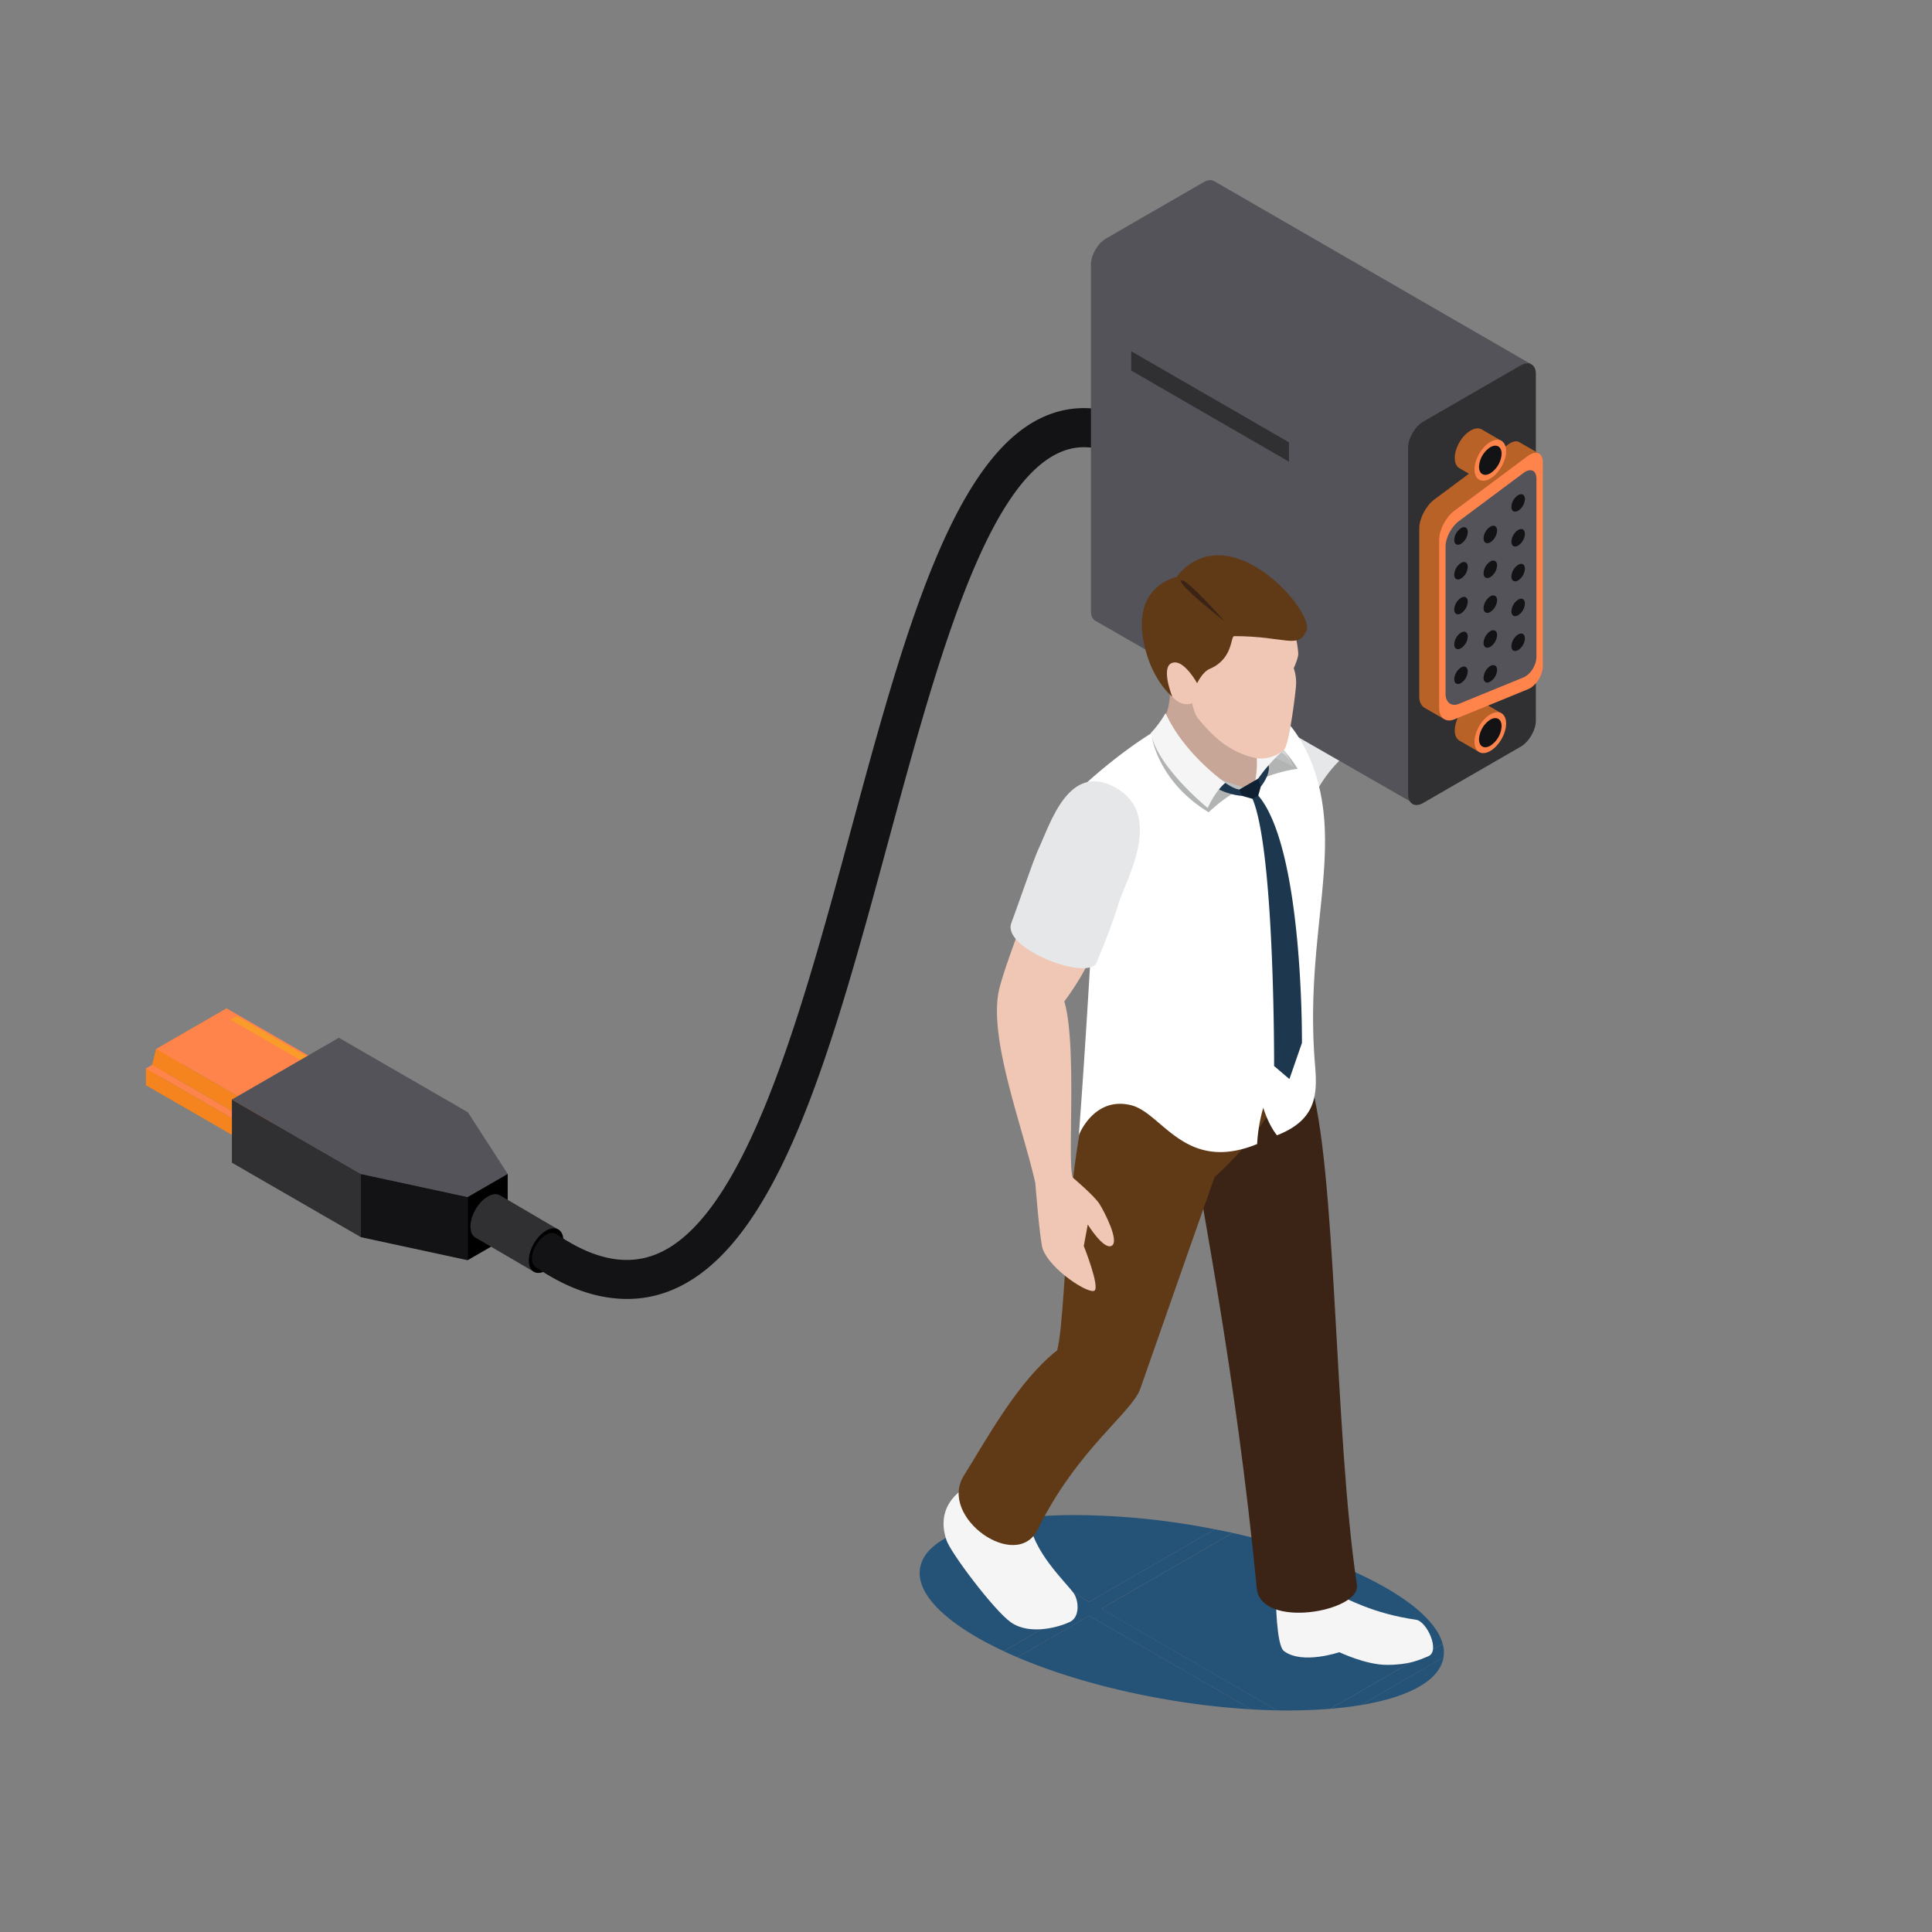 <svg id="Layer_1" data-name="Layer 1" xmlns="http://www.w3.org/2000/svg" viewBox="0 0 1080 1080"><rect x="0" y="0" width="1080" height="1080" fill="#808080" stroke="none"/><defs><style>.cls-1{fill:#f0c6b5;}.cls-2{fill:#e6e7e8;}.cls-3{fill:#f5841f;}.cls-4{fill:#ff844c;}.cls-5{fill:#f99c2a;}.cls-6{fill:#535359;}.cls-7{fill:#303033;}.cls-8{fill:#131315;}.cls-9{fill:#b96228;}.cls-10{fill:#255277;}.cls-11{fill:#f5f5f5;}.cls-12{fill:#3b2416;}.cls-13{fill:#603a17;}.cls-14{fill:#c7a597;}.cls-15{fill:#fff;}.cls-16{fill:#8b7269;}.cls-17{fill:#b2b3b3;}.cls-18{fill:#1d374e;}.cls-19{fill:#d1d3d4;}.cls-20{fill:#bcbec0;}.cls-21{fill:#0f2033;}</style></defs><path class="cls-1" d="M773.05,359.5A74.77,74.77,0,0,1,784,352.24c-7.28-19-6.49-62.05-8.54-68.14-1.52-2.46-17.17-11.16-18.77-14.44s-3.3-13.42-.46-14.34,6.13,4.91,8.43,5.68c2.73-7.48-8.29-31.72-4.11-33.66s35.15,16.81,35.5,25.94.9,24.12.9,24.12,20.94,43.26,23.91,62.78-4.7,33-8.45,37-23.88,16.55-23.88,16.55L773.05,359.5Z"/><path class="cls-2" d="M696.34,419.07c9.72,28.83,32.55,35.58,40.06,22.38,16.62-29.15,42.48-33.84,52.52-39.07,13.71-7.17-9.53-51.17-20-46.26-7.58,3.53-18.65,9.3-32,14.53-12.89,5-50.56,18.76-40.6,48.42"/><polygon class="cls-3" points="132.39 577.36 81.61 606.67 81.61 597.33 85.09 595.3 87.27 586.44 126.71 563.69 128.9 570.01 132.39 567.98 132.39 577.36 132.39 577.36"/><polygon class="cls-4" points="181 595.02 126.71 563.69 87.27 586.44 141.59 617.78 181 595.02 181 595.02"/><polygon class="cls-4" points="139.4 626.63 85.09 595.3 81.61 597.33 135.89 628.65 139.4 626.63 139.4 626.63"/><polygon class="cls-5" points="186.67 599.34 132.39 567.98 128.9 570.01 183.18 601.37 186.67 599.34 186.67 599.34"/><polygon class="cls-3" points="186.67 608.69 135.89 638 135.89 628.65 139.4 626.63 141.59 617.78 181 595.02 183.18 601.37 186.67 599.34 186.67 608.69 186.67 608.69"/><polygon class="cls-3" points="135.89 638 81.61 606.67 81.61 597.33 135.89 628.65 135.89 638 135.89 638"/><polygon class="cls-3" points="139.4 626.63 85.09 595.3 87.27 586.44 141.59 617.78 139.4 626.63 139.4 626.63"/><polygon class="cls-6" points="261.52 621.74 283.8 656.21 261.4 669.15 201.75 656.28 129.64 614.64 189.42 580.12 261.52 621.74 261.52 621.74"/><polygon class="cls-7" points="201.75 691.59 129.64 649.96 129.64 614.64 201.75 656.28 201.75 691.59 201.75 691.59"/><polygon class="cls-8" points="261.4 704.47 201.75 691.59 201.75 656.28 261.4 669.15 261.4 704.47 261.4 704.47"/><polygon points="283.8 691.52 261.4 704.47 261.4 669.15 283.8 656.21 283.8 691.52 283.8 691.52"/><path class="cls-7" d="M298.38,710.91l14.09-23.37-33-19.35h0c-1.77-1-4.17-.85-6.81.69-5.32,3.08-9.67,10.58-9.67,16.73,0,3,1,5.08,2.65,6.14l32.79,19.17Z"/><path d="M305.26,687.94c5.35-3.07,9.68-.57,9.68,5.58s-4.33,13.66-9.68,16.74-9.65.58-9.65-5.6,4.33-13.63,9.65-16.72Z"/><path class="cls-8" d="M350.67,726.12c-16.28,0-33-5.5-50.89-17.56-3.57-2.39-3-8.21.36-13.23s7.92-7.52,11.17-5.33c20.57,14,38.52,17.51,54.52,11.51,50.62-19.06,82-134.78,109.67-236.89C504.59,357.29,532,255.91,583.42,233c16.6-7.4,34.51-6.35,53.32,3.11a10.92,10.92,0,0,1-9.82,19.51c-12.8-6.48-24.15-7.34-34.61-2.67-41.9,18.71-69.26,119.72-95.74,217.37-31.85,117.57-61.93,228.62-123,251.62a64.67,64.67,0,0,1-22.85,4.18Z"/><path class="cls-6" d="M678.8,101.31c-1.52-.93-3.65-.83-6,.55l-54.51,31.46c-4.66,2.69-8.46,9.27-8.46,14.63V341.6c0,2.8,1,4.73,2.71,5.56L788.09,447.87l67.72-244.34-177-102.22Z"/><polygon class="cls-7" points="720.54 258.07 632.36 207.14 632.36 196.35 720.54 247.26 720.54 258.07 720.54 258.07"/><path class="cls-7" d="M850.12,204.23c4.65-2.69,8.44-.48,8.44,4.86V402.75c0,5.37-3.79,11.93-8.44,14.62l-54.54,31.48c-4.61,2.7-8.43.5-8.43-4.85V250.32c0-5.35,3.82-11.94,8.43-14.62l54.54-31.47Z"/><path class="cls-9" d="M826.77,420.38l13-21.39-11.46-6.66h0c-1.59-.91-3.8-.78-6.22.63-4.89,2.81-8.86,9.67-8.86,15.33,0,2.74.92,4.67,2.44,5.63l11.17,6.47Z"/><path class="cls-4" d="M833.08,399.35c4.91-2.82,8.86-.52,8.86,5.11s-4,12.52-8.86,15.34-8.82.51-8.82-5.12,4-12.51,8.82-15.33Z"/><path class="cls-8" d="M833.08,402.29c3.52-2,6.33-.38,6.33,3.65a13.88,13.88,0,0,1-6.33,10.93c-3.45,2-6.31.39-6.31-3.64a14,14,0,0,1,6.31-10.94Z"/><path class="cls-9" d="M860.5,253.62l-11.32-6.5c-1.5-.83-3.72-.43-6.18,1.39l-41.24,30.75c-4.6,3.43-8.38,10.61-8.38,16v94.21c0,2.9,1.14,5.07,2.86,6.13h0l11.25,6.52L811.13,392l31.87-13c4.6-1.88,8.36-7.79,8.36-13.17V279.16l9.14-25.54Z"/><path class="cls-4" d="M854.09,254.88c4.61-3.39,8.37-1.82,8.37,3.54V372.15c0,5.35-3.76,11.29-8.37,13.15l-41.24,16.88c-4.59,1.91-8.34-1-8.34-6.31V301.63c0-5.34,3.75-12.56,8.34-16l41.24-30.77Z"/><path class="cls-6" d="M851.54,264.45c4-3,7.33-1.62,7.33,3.08v99.65c0,4.68-3.29,9.89-7.33,11.54L815.4,393.51c-4,1.64-7.32-.85-7.32-5.54V305.4c0-4.71,3.28-11,7.32-14l36.14-26.95Z"/><path class="cls-8" d="M816.7,373.14c2.11-1.23,3.78-.24,3.78,2.17a8.29,8.29,0,0,1-3.78,6.54c-2.07,1.19-3.77.23-3.77-2.18a8.34,8.34,0,0,1,3.77-6.53Z"/><path class="cls-8" d="M816.7,353.65c2.11-1.23,3.78-.24,3.78,2.18a8.23,8.23,0,0,1-3.78,6.53c-2.07,1.22-3.77.25-3.77-2.17a8.37,8.37,0,0,1,3.77-6.54Z"/><path class="cls-8" d="M816.7,334.18c2.11-1.21,3.78-.23,3.78,2.18a8.29,8.29,0,0,1-3.78,6.53c-2.07,1.21-3.77.25-3.77-2.19a8.35,8.35,0,0,1,3.77-6.52Z"/><path class="cls-8" d="M816.7,314.7c2.11-1.2,3.78-.24,3.78,2.17a8.29,8.29,0,0,1-3.78,6.55c-2.07,1.22-3.77.22-3.77-2.18a8.39,8.39,0,0,1,3.77-6.54Z"/><path class="cls-8" d="M816.7,295.23c2.11-1.21,3.78-.24,3.78,2.18A8.31,8.31,0,0,1,816.7,304c-2.07,1.21-3.77.23-3.77-2.18a8.34,8.34,0,0,1,3.77-6.54Z"/><path class="cls-8" d="M848.67,354.66c2.09-1.19,3.76-.22,3.76,2.18a8.3,8.3,0,0,1-3.76,6.56c-2.09,1.2-3.78.24-3.78-2.18a8.35,8.35,0,0,1,3.78-6.56Z"/><path class="cls-8" d="M848.67,335.21c2.09-1.22,3.76-.23,3.76,2.17a8.29,8.29,0,0,1-3.76,6.53c-2.09,1.22-3.78.24-3.78-2.17a8.3,8.3,0,0,1,3.78-6.53Z"/><path class="cls-8" d="M848.67,315.74c2.09-1.23,3.76-.25,3.76,2.17a8.32,8.32,0,0,1-3.76,6.54c-2.09,1.19-3.78.22-3.78-2.18a8.28,8.28,0,0,1,3.78-6.53Z"/><path class="cls-8" d="M848.67,296.25c2.09-1.2,3.76-.23,3.76,2.18a8.29,8.29,0,0,1-3.76,6.53c-2.09,1.23-3.78.25-3.78-2.18a8.37,8.37,0,0,1,3.78-6.53Z"/><path class="cls-8" d="M848.67,276.78c2.09-1.21,3.76-.23,3.76,2.16a8.28,8.28,0,0,1-3.76,6.55c-2.09,1.23-3.78.25-3.78-2.18a8.31,8.31,0,0,1,3.78-6.53Z"/><path class="cls-8" d="M833.08,372.31c2.12-1.19,3.8-.22,3.8,2.17a8.23,8.23,0,0,1-3.8,6.54c-2.06,1.22-3.76.24-3.76-2.16a8.36,8.36,0,0,1,3.76-6.55Z"/><path class="cls-8" d="M833.08,352.82c2.12-1.2,3.8-.21,3.8,2.19a8.33,8.33,0,0,1-3.8,6.55c-2.06,1.19-3.76.22-3.76-2.19a8.47,8.47,0,0,1,3.76-6.55Z"/><path class="cls-8" d="M833.08,333.36c2.12-1.21,3.8-.23,3.8,2.18a8.29,8.29,0,0,1-3.8,6.54c-2.06,1.21-3.76.22-3.76-2.19a8.42,8.42,0,0,1,3.76-6.53Z"/><path class="cls-8" d="M833.08,313.88c2.12-1.21,3.8-.23,3.8,2.2a8.3,8.3,0,0,1-3.8,6.53c-2.06,1.19-3.76.22-3.76-2.18a8.39,8.39,0,0,1,3.76-6.55Z"/><path class="cls-8" d="M833.08,294.4c2.12-1.2,3.8-.22,3.8,2.18a8.31,8.31,0,0,1-3.8,6.56c-2.06,1.2-3.76.21-3.76-2.19a8.39,8.39,0,0,1,3.76-6.55Z"/><path class="cls-9" d="M826.77,268.1l13-21.4-11.46-6.65h0c-1.59-.92-3.8-.78-6.22.62-4.89,2.83-8.86,9.68-8.86,15.32,0,2.75.92,4.69,2.44,5.65l11.17,6.47Z"/><path class="cls-4" d="M833.08,247.06c4.91-2.82,8.86-.5,8.86,5.13s-4,12.5-8.86,15.33-8.82.52-8.82-5.11,4-12.52,8.82-15.35Z"/><path class="cls-8" d="M833.08,250c3.52-2,6.33-.38,6.33,3.64a13.9,13.9,0,0,1-6.33,10.94c-3.45,2-6.31.38-6.31-3.66A14,14,0,0,1,833.08,250Z"/><path class="cls-10" d="M720.16,956.16c-2.06,0-4.14,0-6.26-.06l-98.31-56.76L689,856.93c63.64,13.92,111.4,39.29,117.46,62l-62.89,36.3c-7.36.61-15.21.92-23.44.92m-20.71-.62A428.26,428.26,0,0,1,650,949.67c-30.91-5.46-58.87-13.69-81.3-23.25l40.17-23.19,90.6,52.31m61.24-2.38,46.22-26.69c0,.3-.11.59-.17.88-2.78,12.61-20,21.48-46,25.81M561.09,923c-31.52-14.73-50-32.06-46.59-47.28,1.53-7,7.44-12.75,16.79-17.29l70.81,40.89-41,23.68m47.76-27.57L539.16,855.2c15.34-5.4,36.82-8.27,61.9-8.27a408.92,408.92,0,0,1,70.19,6.48q4,.71,7.85,1.47l-70.25,40.57"/><path class="cls-10" d="M713.9,956.1q-7-.14-14.45-.56l-90.6-52.31-40.17,23.19c-2.6-1.11-5.15-2.25-7.59-3.4l41-23.68-70.81-40.89a71.47,71.47,0,0,1,7.87-3.25l69.69,40.25,70.25-40.57c3.36.65,6.66,1.33,9.93,2l-73.44,42.41L713.9,956.1m29.7-.86,62.89-36.3a17.53,17.53,0,0,1,.42,7.53l-46.22,26.69c-5.34.88-11.05,1.58-17.09,2.08"/><path class="cls-11" d="M745.21,890.33C754,894,767,901.85,791.7,905.48c5.9.89,13.63,17.59,6.66,20.4-4.89,2-10.57,4.83-23.18,4.79-11.65,0-26.49-7.08-26.49-7.08s-20.91,7.12-31-.69c-4.27-3.31-4.44-29.36-4.44-29.36s28.47-3.77,32-3.21Z"/><path class="cls-12" d="M732.09,603.2c15.27,48.59,13.54,196.9,26.44,282.78,2.23,14.92-53.78,25-56,1.87-11.72-122-32-218.51-34.6-241.93s58.35-52.2,64.15-42.72Z"/><path class="cls-11" d="M575.15,848.62c1.56,18.34,20.64,35.74,25.13,42.1,2.64,3.85,3.62,13.1-2.15,15.91s-22.31,7.75-33,.28c-9.51-6.66-33.66-38.91-36-45.81-7.27-21.2,11.43-30,11.43-30s34.58,14.17,34.6,17.47Z"/><path class="cls-13" d="M622.85,580.2c-28.57,33-25.5,150-31.88,174.64-21.64,16.9-38.91,48.78-52.2,70.1C524.32,848.1,568.25,879,580.07,855c22.18-45.06,52.71-65.23,57.41-78.81C651.47,736,679,657.86,679,657.86s48.49-40.31,48.78-92c1.06-11.31-102.09,11.09-104.91,14.33Z"/><path class="cls-14" d="M654,387.48c.15,9.68-5.06,18.34-5.06,18.34l16,28.62,27.81,14.82,22.51-11.43-6-26.64L696.82,386l-36.64-6.82s-4.74,6-6.16,8.34"/><path class="cls-15" d="M607.83,437.22s17.35-16.05,37.3-28.28c.42,11.74,22.71,23.89,35.14,29.73,0,0,11.09,5.88,19.62,2.21,7.14-4.43,5.5-12.31,5.5-12.31,3.16-8.5-1.44-18.61-6.63-22.13,7.42-5.55,13.47-9.86,13.47-9.86s25.32,17.35,28.17,63.74c2.35,37.86-10.11,78.69-5.24,135.61,1.35,16.41.48,30.18-21.32,38.71-5.08-6.31-7.66-15.44-7.66-15.44a89.32,89.32,0,0,0-3.43,20.33c-40.35,16.48-53-17.38-70.41-21.7-20.87-5.21-29.26,16.73-29.26,16.73,5.09-67.37,9.2-147.14,9.2-147.14l-4.45-50.2"/><path class="cls-16" d="M702.25,436.76c.87-1.69,2.9-12,3.91-17.35a17.92,17.92,0,0,1-.77,9.16,12.88,12.88,0,0,1-.87,7.09c-.76.35-1.52.71-2.27,1.1"/><path class="cls-17" d="M704.52,435.66a12.88,12.88,0,0,0,.87-7.09,17.92,17.92,0,0,0,.77-9.16c.37-1.92.6-3.19.6-3.19l4.19-2.29c8,4.7,14.42,15.83,14.42,15.83a81.53,81.53,0,0,0-20.85,5.9"/><path class="cls-10" d="M661.53,428.34c-6.39-4.24-12.11-9.08-14.8-14l11.72,8.52,3.08,5.52"/><path class="cls-16" d="M691.65,442a33.53,33.53,0,0,1-11.38-3.33l14.53,1.53s-1.23.65-3.15,1.8m-11.38-3.33a152.82,152.82,0,0,1-18.74-10.33l-3.08-5.52,21.82,15.85"/><path class="cls-17" d="M675.68,454.08C647.5,437,644,412.3,644,412.3l2.75,2c2.69,5,8.41,9.8,14.8,14a152.82,152.82,0,0,0,18.74,10.33h0A33.53,33.53,0,0,0,691.65,442a88.41,88.41,0,0,0-16,12.08"/><path class="cls-18" d="M700.16,446.57c12.48,29.33,12.07,149.35,12.07,149.35l8.56,7.28,7-20.18s.93-108.48-24.39-138.27a4,4,0,0,0-3.48-2.15s.77,2.63.27,4Z"/><path class="cls-19" d="M723,428.57S716.87,413.7,703.13,404c.51,3.57,6.87,14.55,6.87,14.55l13,10Z"/><path class="cls-20" d="M716,420.77c4.08,1.28,7.07,7.8,7.07,7.8s-8.1-4.15-10.81-5l3.74-2.79Z"/><path class="cls-18" d="M703.35,435.22s3.81-4.86,3.72-7.35l2.14.08c.89,5.54-4.44,11.81-4.44,11.81l-1.68-2.3.26-2.24Z"/><path class="cls-11" d="M701,438.67s6.39-17.09-6.22-44.92c0,0,17.17,19.45,21.17,27a98.24,98.24,0,0,0-15,17.9Z"/><path class="cls-18" d="M692.75,441.38s-10.8-4.72-13.2-6.92c-2.63-.34-3.46,3-2.95,3.59,7.32,6.34,17.82,6.88,17.82,6.88l.38-2.53-2-1Z"/><path class="cls-20" d="M685,437.57c8.32,6.2,11.82,3.1,11.82,3.1s-20.54-6.13-33.07-13.81c4.63,8.24,15.55,11,15.55,11a39.4,39.4,0,0,0,5.7-.29Z"/><polygon class="cls-21" points="692.75 441.38 703.35 435.22 704.77 439.76 703.37 444.75 700.16 446.57 694.42 444.93 692.75 441.38 692.75 441.38"/><path class="cls-11" d="M643.39,409.7a59.23,59.23,0,0,0,8.17-11.08C662,421.68,685,437.57,685,437.57c-6.12,5.2-9.87,14.11-9.87,14.11s-28.5-23.11-31.74-42Z"/><path class="cls-1" d="M714.94,335.81a56.76,56.76,0,0,1,10.79,29.47c.14,2.56-2.53,8.23-2.53,8.23a24.69,24.69,0,0,1,1.29,9.68c-.34,4.85-3.75,32.28-6.5,35.61s-10.36,5.95-15.31,5.07c-18.28-3.33-28.66-17.32-33-22.28-2-2.33-3.28-8.53-3.28-8.53s-5.24,2.81-11.09-3.63a260.82,260.82,0,0,1-10.19-26.16l25-18.42,27.62-12.61,17.18,3.57Z"/><path class="cls-13" d="M689.83,355.6c28.56,0,35.9,7.57,40.51-3,3-6.87-15.34-31.63-36.49-39.66-24.14-9.19-36.08,9.59-36.08,9.59s-23.38,4.42-18.95,33.45c3.58,23.43,16.5,33.49,16.5,33.49s-7.61-18.77,1.36-19.17c6-.24,12.52,11.62,12.52,11.62s3-6.34,7-8c13.2-5.54,11.67-18.34,13.62-18.24Z"/><path class="cls-12" d="M660.32,324.54c2.39-2.05,24.18,22.69,24.18,22.69s-26.56-20.65-24.18-22.69Z"/><path class="cls-1" d="M616.09,520.81a156.37,156.37,0,0,1-21.12,39c7.24,24.68,1.51,91.15,4.73,98.39l-20.94,3.21c-7-31.42-26.5-81.34-20.23-108.31,3.27-14.1,20.92-58.92,20.92-58.92L607.28,503s8.41,10.57,8.81,17.78Z"/><path class="cls-1" d="M578.76,661.42s2.51,32.52,4.2,37c4.58,11.71,25.49,25,28.79,23.09s-5.91-25-5.91-25l2.23-12s8.87,14.39,13.36,11.89-4-18.9-6.82-23.4-14.91-14.71-14.91-14.71l-13-6.42-7.93,9.63Z"/><path class="cls-2" d="M623.83,440.42c-26.4-15.08-36.7,20.2-43.21,33.92-2.93,6.21-11.27,31-15.28,41.63-5.46,14.44,43.09,32.73,47.64,22.12,3.27-7.69,9.27-22.79,12.07-32.36,3.94-13.25,26-49.81-1.22-65.31Z"/></svg>